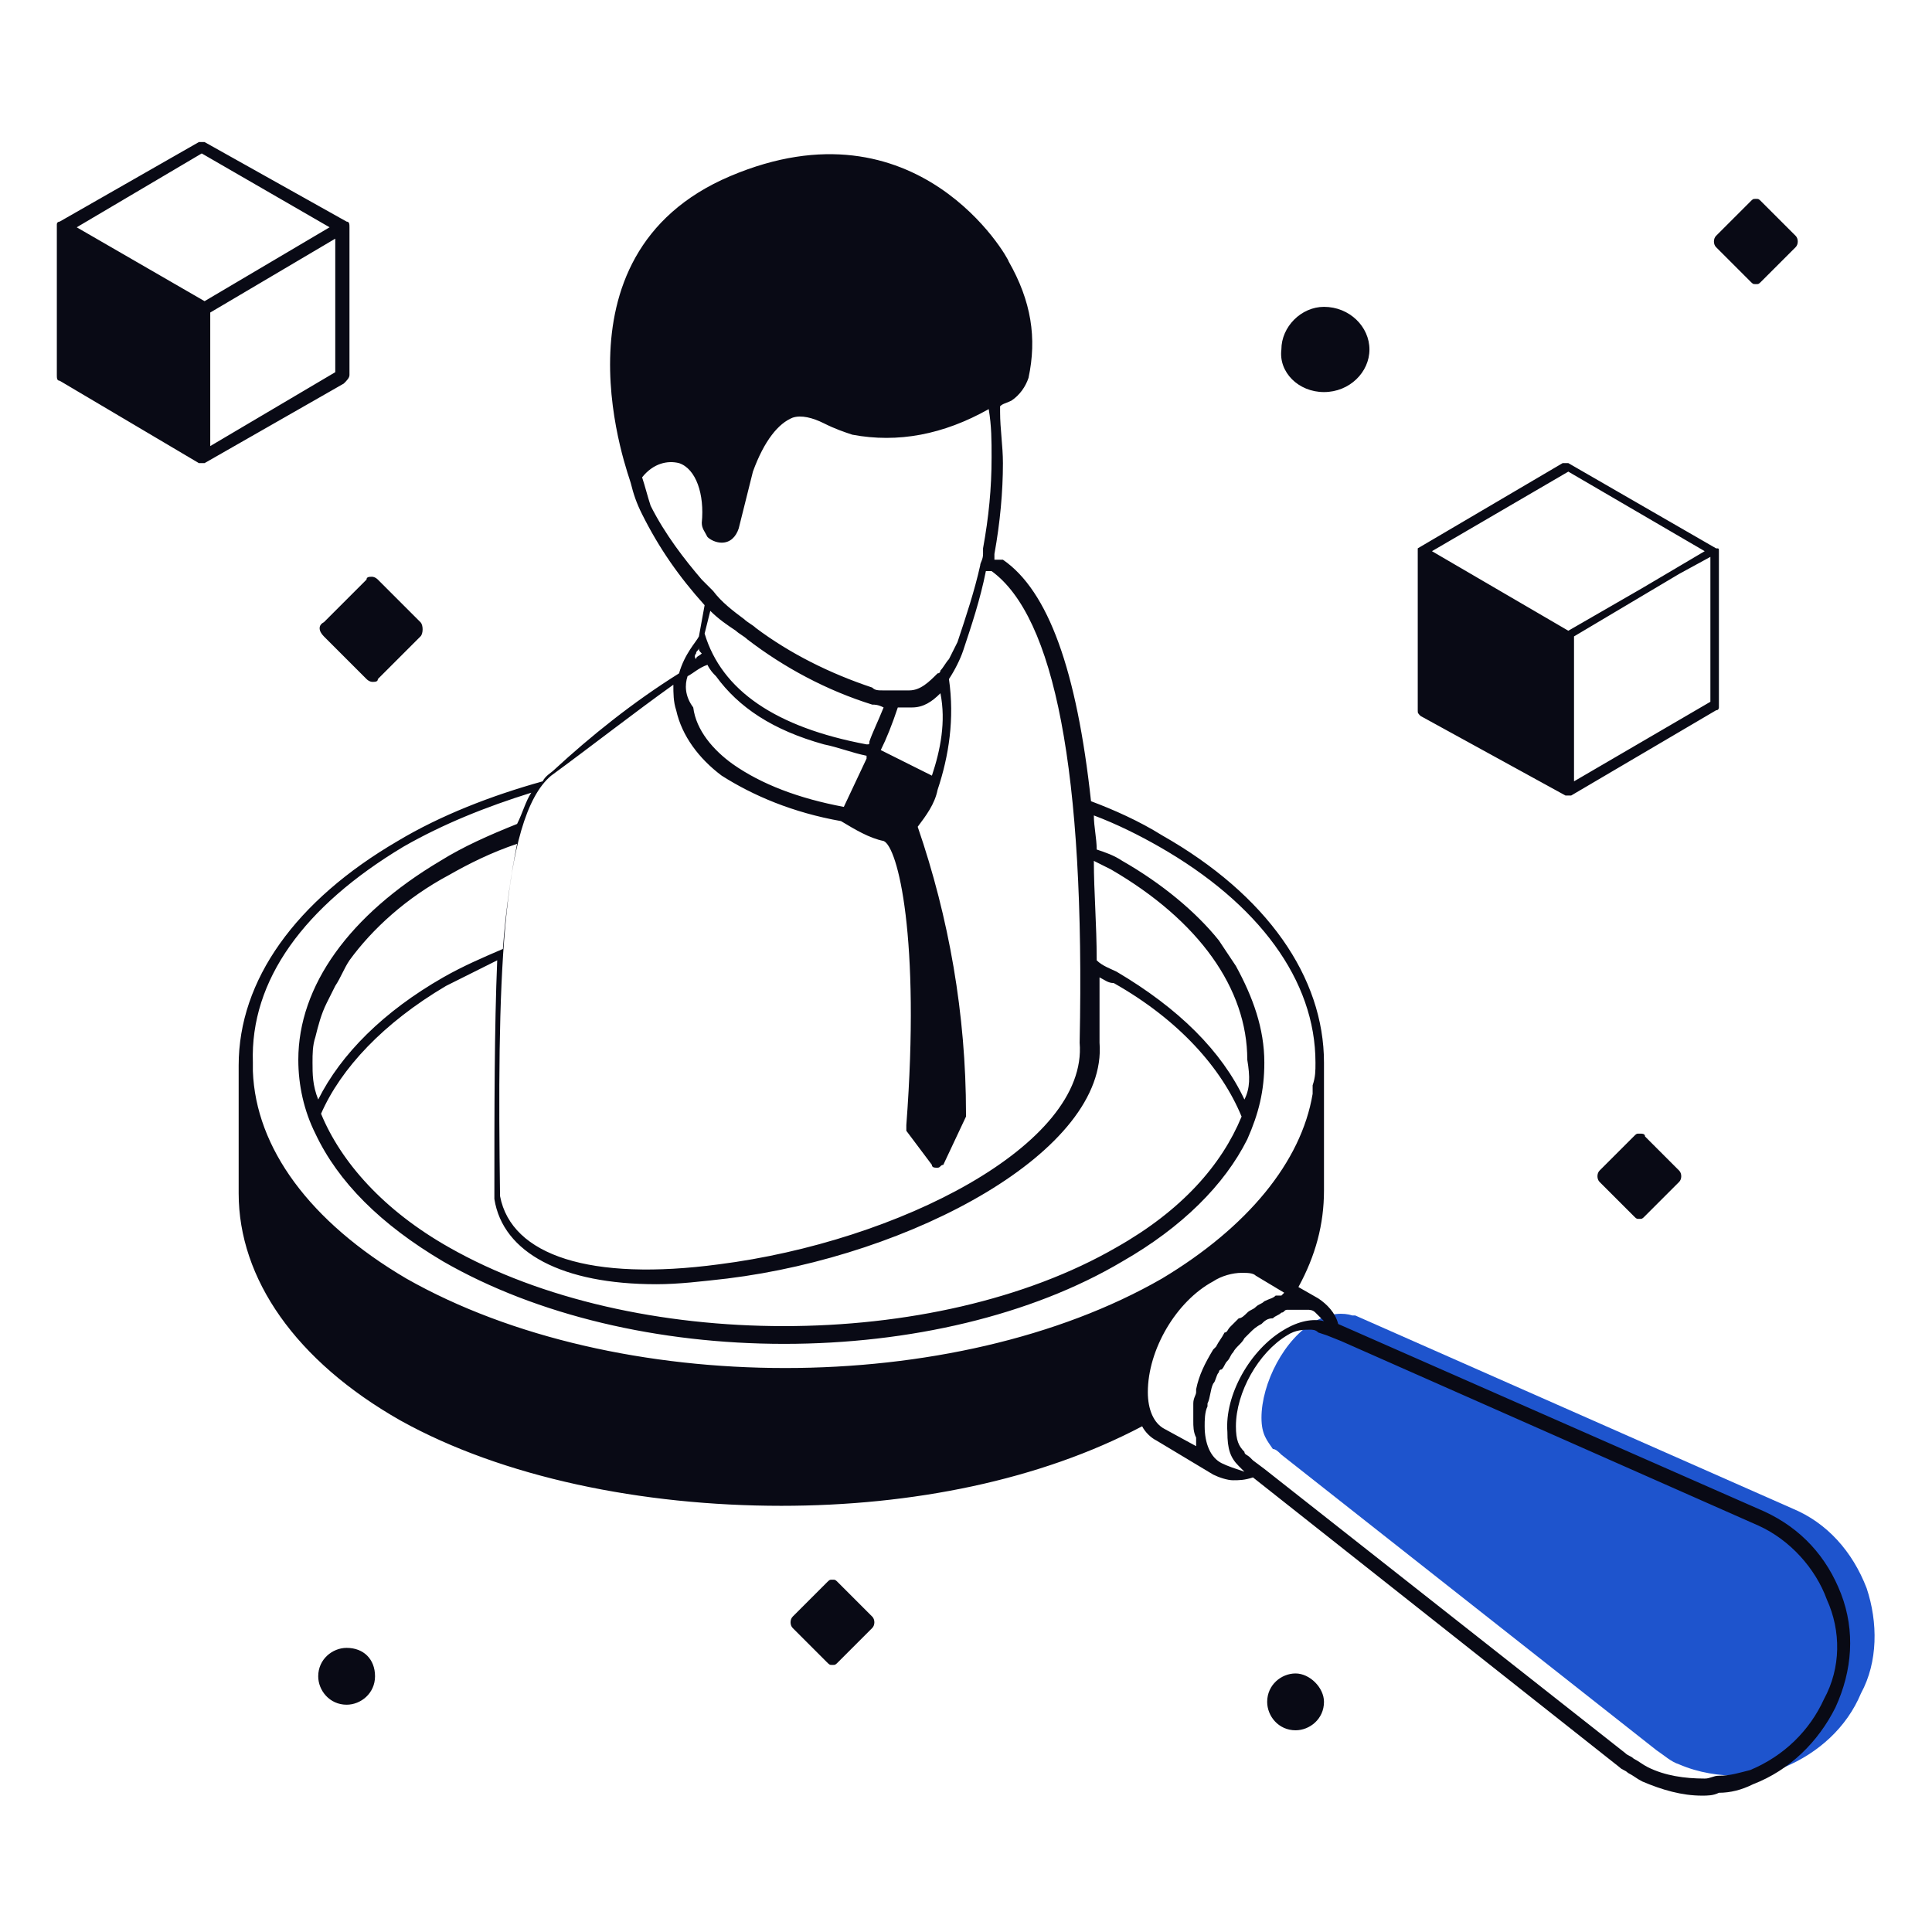 <svg width="96" height="96" viewBox="0 0 96 96" fill="none" xmlns="http://www.w3.org/2000/svg">
<path d="M92.471 84.141C91.765 85.835 90.353 87.106 88.659 87.812C88.094 87.953 87.671 88.094 87.106 88.094C86.823 88.094 86.541 88.235 86.4 88.235C85.412 88.235 84.424 88.094 83.435 87.671C83.012 87.529 82.729 87.247 82.306 86.965L63.671 72.282C63.529 72.141 63.388 72 63.247 72C62.965 71.576 62.682 71.294 62.682 70.447C62.682 68.753 63.812 66.494 65.365 65.647C66.071 65.224 66.776 65.224 67.2 65.365H67.341L89.082 74.965C90.776 75.671 92.047 77.082 92.753 78.918C93.318 80.612 93.318 82.588 92.471 84.141Z" fill="#1E54CD"/>
<path d="M91.482 79.2C90.776 77.365 89.506 75.953 87.671 75.106L66.494 65.788C66.353 65.224 65.929 64.8 65.506 64.518L64.518 63.953C65.365 62.4 65.788 60.847 65.788 59.153V52.8C65.788 48.565 62.965 44.471 57.741 41.506C56.612 40.8 55.341 40.235 54.212 39.812C53.506 33.318 52.094 29.365 49.835 27.812H49.694C49.553 27.812 49.553 27.812 49.412 27.812C49.412 27.671 49.412 27.671 49.412 27.529C49.694 25.977 49.835 24.424 49.835 23.012C49.835 22.165 49.694 21.318 49.694 20.471C49.694 20.329 49.694 20.329 49.694 20.188C49.835 20.047 49.977 20.047 50.259 19.906C50.682 19.623 50.965 19.2 51.106 18.776C51.529 16.8 51.247 14.965 50.118 12.988C50.118 12.847 45.6 4.8 36.282 8.753C26.965 12.706 31.341 23.859 31.341 24C31.482 24.565 31.623 24.988 31.906 25.553C32.753 27.247 33.741 28.659 35.012 30.071L34.729 31.623C34.588 31.906 34.023 32.471 33.741 33.459C31.482 34.871 29.365 36.565 27.529 38.259C27.388 38.4 27.106 38.541 26.965 38.824C24.424 39.529 21.882 40.518 19.765 41.788C14.682 44.753 11.859 48.706 11.859 52.941V59.294C11.859 63.529 14.682 67.624 19.906 70.588C24.988 73.412 31.906 74.823 38.824 74.823C45.318 74.823 51.671 73.553 56.753 70.871C56.894 71.153 57.176 71.435 57.459 71.576L60.282 73.271C60.565 73.412 60.988 73.553 61.271 73.553C61.553 73.553 61.835 73.553 62.259 73.412L80.471 87.812C80.612 87.953 80.753 87.953 80.894 88.094C81.177 88.235 81.318 88.376 81.6 88.518C82.588 88.941 83.576 89.224 84.565 89.224C84.847 89.224 85.129 89.224 85.412 89.082C85.977 89.082 86.541 88.941 87.106 88.659C88.941 87.953 90.353 86.541 91.2 84.847C92.047 83.012 92.188 81.035 91.482 79.2ZM61.835 54.635C60.706 52.235 58.588 50.118 55.482 48.282C55.2 48.141 54.776 48 54.494 47.718C54.494 45.882 54.353 44.329 54.353 42.776C54.635 42.918 54.918 43.059 55.2 43.2C59.577 45.741 61.977 49.129 61.977 52.659C62.118 53.506 62.118 54.071 61.835 54.635ZM15.529 52.8C15.529 52.377 15.529 51.953 15.671 51.529C15.812 50.965 15.953 50.4 16.235 49.835C16.377 49.553 16.518 49.271 16.659 48.988C16.941 48.565 17.082 48.141 17.365 47.718C18.494 46.165 20.188 44.612 22.306 43.482C23.294 42.918 24.424 42.353 25.694 41.929C25.412 43.341 25.129 45.176 24.988 47.153C24 47.577 23.012 48 22.023 48.565C19.059 50.259 16.941 52.377 15.812 54.635C15.529 53.929 15.529 53.365 15.529 52.8ZM22.165 48.988C23.012 48.565 23.859 48.141 24.706 47.718C24.565 51.106 24.565 55.059 24.565 59.577C24.988 62.259 27.953 63.812 32.612 63.812C33.741 63.812 34.871 63.671 36.141 63.529C45.318 62.4 55.059 57.176 54.635 51.812C54.635 50.682 54.635 49.694 54.635 48.565C54.918 48.706 55.059 48.847 55.341 48.847C58.588 50.682 60.706 53.082 61.694 55.482C60.706 57.882 58.729 60.141 55.482 61.977C46.447 67.2 31.482 67.2 22.306 61.977C19.059 60.141 16.941 57.741 15.953 55.341C16.941 53.082 19.059 50.824 22.165 48.988ZM32.329 25.129C32.188 24.706 32.047 24.141 31.906 23.718C32.471 23.012 33.176 22.871 33.741 23.012C34.588 23.294 35.012 24.565 34.871 25.977C34.871 26.259 35.012 26.4 35.153 26.682C35.294 26.823 35.577 26.965 35.859 26.965C36.282 26.965 36.565 26.682 36.706 26.259L37.412 23.435C37.977 21.882 38.682 21.035 39.388 20.753C39.812 20.612 40.377 20.753 40.941 21.035C41.506 21.318 41.929 21.459 42.353 21.6C44.612 22.023 46.871 21.6 49.129 20.329C49.271 21.177 49.271 21.882 49.271 22.729C49.271 24.282 49.129 25.694 48.847 27.247C48.847 27.388 48.847 27.529 48.847 27.529C48.847 27.812 48.706 27.953 48.706 28.094C48.423 29.365 48 30.635 47.577 31.906C47.435 32.188 47.294 32.471 47.153 32.753C47.012 32.894 46.871 33.176 46.729 33.318C46.729 33.318 46.729 33.459 46.588 33.459C46.165 33.882 45.741 34.306 45.176 34.306C45.035 34.306 44.894 34.306 44.753 34.306H44.612C44.471 34.306 44.329 34.306 44.047 34.306H43.906C43.623 34.306 43.482 34.306 43.341 34.165C41.224 33.459 39.247 32.471 37.553 31.2C37.412 31.059 37.129 30.918 36.988 30.776C36.423 30.353 35.859 29.929 35.435 29.365C35.294 29.224 35.012 28.941 34.871 28.8C34.023 27.812 33.035 26.541 32.329 25.129ZM46.306 38.541L45.459 38.118L43.765 37.271C44.047 36.706 44.329 36 44.612 35.153C44.894 35.153 45.035 35.153 45.318 35.153C45.882 35.153 46.306 34.871 46.729 34.447C47.012 35.859 46.729 37.271 46.306 38.541ZM34.165 33.6C34.447 33.459 34.729 33.176 35.153 33.035C35.294 33.318 35.435 33.459 35.577 33.6C36.706 35.153 38.4 36.282 40.941 36.988C41.647 37.129 42.353 37.412 43.059 37.553V37.694L41.929 40.094C39.671 39.671 37.835 38.965 36.423 37.977C35.435 37.271 34.588 36.282 34.447 35.153C34.023 34.588 34.023 34.023 34.165 33.6ZM36.565 31.341C36.706 31.482 36.988 31.623 37.129 31.765C38.965 33.176 41.082 34.306 43.341 35.012C43.482 35.012 43.623 35.012 43.906 35.153C43.623 35.859 43.341 36.423 43.2 36.847C43.2 36.988 43.2 36.988 43.059 36.988C38.541 36.141 35.859 34.306 35.012 31.482L35.294 30.353C35.718 30.776 36.141 31.059 36.565 31.341ZM34.588 32.471C34.588 32.329 34.729 32.329 34.729 32.188C34.729 32.329 34.729 32.329 34.871 32.471C34.729 32.612 34.588 32.612 34.588 32.753C34.447 32.612 34.588 32.471 34.588 32.471ZM33.459 34.023C33.459 34.447 33.459 34.871 33.6 35.294C33.882 36.565 34.729 37.694 35.859 38.541C37.412 39.529 39.388 40.377 41.788 40.8C42.494 41.224 43.2 41.647 43.906 41.788C44.612 42.071 45.741 46.588 45.035 55.906C45.035 56.047 45.035 56.047 45.035 56.188L46.306 57.882C46.306 58.023 46.447 58.023 46.588 58.023C46.729 58.023 46.729 57.882 46.871 57.882L48 55.482V55.341C48 50.4 47.153 45.6 45.6 41.082C46.023 40.518 46.447 39.953 46.588 39.247C47.153 37.553 47.435 35.718 47.153 33.741C47.435 33.318 47.718 32.753 47.859 32.329C48.282 31.059 48.706 29.788 48.988 28.377C49.129 28.377 49.129 28.377 49.271 28.377C52.377 30.635 53.929 38.259 53.647 51.812C54.071 56.894 44.612 61.694 35.718 62.824C29.365 63.671 25.412 62.4 24.847 59.435C24.706 49.271 24.847 40.659 27.388 38.541C29.506 36.988 31.482 35.435 33.459 34.023ZM20.047 42.071C22.023 40.941 24.141 40.094 26.4 39.388C26.118 39.812 25.977 40.377 25.694 40.941C24.282 41.506 23.012 42.071 21.882 42.776C17.365 45.459 14.823 48.988 14.823 52.659C14.823 53.929 15.106 55.2 15.671 56.329C16.8 58.729 18.918 60.847 22.023 62.682C26.682 65.365 32.753 66.776 38.965 66.776C45.176 66.776 51.247 65.365 55.765 62.682C58.729 60.988 60.847 58.871 61.977 56.612C62.541 55.341 62.824 54.212 62.824 52.8C62.824 51.106 62.259 49.553 61.412 48C61.129 47.577 60.847 47.153 60.565 46.729C59.435 45.318 57.741 43.906 55.765 42.776C55.341 42.494 54.918 42.353 54.494 42.212C54.494 41.647 54.353 41.082 54.353 40.518C55.482 40.941 56.612 41.506 57.6 42.071C62.541 44.894 65.365 48.706 65.365 52.8C65.365 53.224 65.365 53.506 65.224 53.929C65.224 54.071 65.224 54.212 65.224 54.353C64.659 57.741 61.977 60.988 57.741 63.529C47.435 69.459 30.635 69.459 20.188 63.529C15.388 60.706 12.706 57.035 12.565 53.224C12.565 53.082 12.565 52.941 12.565 52.8C12.424 48.706 15.106 45.035 20.047 42.071ZM57.882 71.012C57.318 70.729 57.035 70.023 57.035 69.177C57.035 67.059 58.447 64.659 60.282 63.671C60.706 63.388 61.271 63.247 61.694 63.247C61.977 63.247 62.259 63.247 62.4 63.388L63.812 64.235L63.671 64.376H63.529H63.388C63.247 64.518 63.106 64.518 62.824 64.659C62.682 64.8 62.541 64.8 62.4 64.941C62.259 65.082 62.118 65.082 61.977 65.224C61.835 65.365 61.694 65.506 61.553 65.506C61.412 65.647 61.271 65.788 61.129 65.929C60.988 66.071 60.988 66.212 60.847 66.212C60.706 66.494 60.565 66.635 60.423 66.918L60.282 67.059C59.859 67.765 59.577 68.329 59.435 69.035V69.177C59.435 69.318 59.294 69.459 59.294 69.741C59.294 69.882 59.294 70.023 59.294 70.306C59.294 70.447 59.294 70.447 59.294 70.588C59.294 70.871 59.294 71.153 59.435 71.435C59.435 71.435 59.435 71.435 59.435 71.576C59.435 71.718 59.435 71.718 59.435 71.859L57.882 71.012ZM60.706 72.706C60.141 72.424 59.859 71.718 59.859 70.871C59.859 70.588 59.859 70.165 60 69.882V69.741C60.141 69.459 60.141 69.035 60.282 68.753C60.423 68.612 60.423 68.329 60.565 68.188C60.565 68.188 60.565 68.047 60.706 68.047C60.847 67.906 60.847 67.765 60.988 67.624C61.129 67.482 61.129 67.341 61.271 67.2C61.412 66.918 61.694 66.776 61.835 66.494C61.977 66.353 61.977 66.353 62.118 66.212C62.259 66.071 62.4 65.929 62.682 65.788C62.824 65.647 62.965 65.506 63.247 65.506C63.388 65.365 63.529 65.365 63.671 65.224C63.812 65.224 63.812 65.082 63.953 65.082C64.094 65.082 64.094 65.082 64.235 65.082C64.376 65.082 64.518 65.082 64.659 65.082C64.8 65.082 64.8 65.082 64.941 65.082C65.082 65.082 65.224 65.082 65.365 65.224C65.506 65.365 65.647 65.506 65.788 65.647C65.224 65.506 64.518 65.647 63.812 66.071C62.118 67.059 60.847 69.318 60.988 71.153C60.988 72 61.129 72.424 61.553 72.847C61.694 72.988 61.694 72.988 61.835 73.129C61.412 72.988 60.988 72.847 60.706 72.706ZM90.635 84.424C89.929 85.977 88.659 87.247 86.965 87.953C86.4 88.094 85.977 88.235 85.412 88.235C85.129 88.235 84.988 88.376 84.706 88.376C83.718 88.376 82.729 88.235 81.882 87.812C81.6 87.671 81.459 87.529 81.177 87.388C81.035 87.247 80.894 87.247 80.753 87.106L62.824 72.988L62.259 72.565L62.118 72.424C61.977 72.282 61.835 72.282 61.835 72.141C61.553 71.859 61.412 71.576 61.412 70.871C61.412 69.177 62.541 67.2 63.953 66.353C64.376 66.071 64.8 66.071 65.082 66.071C65.224 66.071 65.365 66.071 65.506 66.212L65.929 66.353L66.635 66.635L87.388 75.812C88.941 76.518 90.212 77.929 90.776 79.482C91.482 81.035 91.482 82.871 90.635 84.424ZM77.788 39.529C77.929 39.529 77.929 39.529 78.071 39.529L85.271 35.294C85.412 35.294 85.412 35.153 85.412 35.153V27.388C85.412 27.247 85.412 27.247 85.271 27.247L77.929 23.012C77.788 23.012 77.788 23.012 77.647 23.012L70.447 27.247C70.447 27.247 70.447 27.247 70.447 27.388C70.447 27.388 70.447 27.388 70.447 27.529V35.294C70.447 35.435 70.447 35.435 70.588 35.577L77.788 39.529ZM78.212 38.824V38.118V31.623L83.435 28.518L84.988 27.671V34.871L78.212 38.824ZM77.929 23.435L84.706 27.388L81.6 29.224L77.929 31.341L71.153 27.388L77.929 23.435ZM17.365 18.635V11.294C17.365 11.153 17.365 11.012 17.224 11.012L10.165 7.059C10.024 7.059 9.882 7.059 9.882 7.059L2.965 11.012C2.965 11.012 2.824 11.012 2.824 11.153C2.824 11.153 2.824 11.153 2.824 11.294V18.635C2.824 18.776 2.824 18.918 2.965 18.918L9.882 23.012H10.024H10.165L17.082 19.059C17.224 18.918 17.365 18.776 17.365 18.635ZM10.024 7.624L16.377 11.294L10.165 14.965L3.812 11.294L10.024 7.624ZM16.659 18.494L10.447 22.165V20.329V15.529L16.659 11.859V18.494ZM65.788 19.482C67.059 19.482 68.047 18.494 68.047 17.365C68.047 16.235 67.059 15.247 65.788 15.247C64.659 15.247 63.671 16.235 63.671 17.365C63.529 18.494 64.518 19.482 65.788 19.482ZM81.459 56.329C81.318 56.329 81.318 56.329 81.177 56.471L79.482 58.165C79.341 58.306 79.341 58.588 79.482 58.729L81.177 60.423C81.318 60.565 81.318 60.565 81.459 60.565C81.6 60.565 81.6 60.565 81.741 60.423L83.435 58.729C83.576 58.588 83.576 58.306 83.435 58.165L81.741 56.471C81.741 56.329 81.6 56.329 81.459 56.329ZM41.647 78.635C41.506 78.494 41.506 78.494 41.365 78.494C41.224 78.494 41.224 78.494 41.082 78.635L39.388 80.329C39.247 80.471 39.247 80.753 39.388 80.894L41.082 82.588C41.224 82.729 41.224 82.729 41.365 82.729C41.506 82.729 41.506 82.729 41.647 82.588L43.341 80.894C43.482 80.753 43.482 80.471 43.341 80.329L41.647 78.635ZM86.965 13.976C87.106 14.118 87.106 14.118 87.247 14.118C87.388 14.118 87.388 14.118 87.529 13.976L89.224 12.282C89.365 12.141 89.365 11.859 89.224 11.718L87.529 10.024C87.388 9.882 87.388 9.882 87.247 9.882C87.106 9.882 87.106 9.882 86.965 10.024L85.271 11.718C85.129 11.859 85.129 12.141 85.271 12.282L86.965 13.976ZM16.094 31.623L18.212 33.741C18.353 33.882 18.494 33.882 18.494 33.882C18.635 33.882 18.776 33.882 18.776 33.741L20.894 31.623C21.035 31.482 21.035 31.059 20.894 30.918L18.776 28.8C18.635 28.659 18.494 28.659 18.494 28.659C18.353 28.659 18.212 28.659 18.212 28.8L16.094 30.918C15.812 31.059 15.812 31.341 16.094 31.623ZM17.224 81.882C16.518 81.882 15.812 82.447 15.812 83.294C15.812 84 16.377 84.706 17.224 84.706C17.929 84.706 18.635 84.141 18.635 83.294C18.635 82.447 18.071 81.882 17.224 81.882Z" fill="#090A15"/>
<path d="M64.376 83.153C63.671 83.153 62.965 83.718 62.965 84.565C62.965 85.271 63.529 85.977 64.376 85.977C65.082 85.977 65.788 85.412 65.788 84.565C65.788 83.859 65.082 83.153 64.376 83.153Z" fill="#090A15"/>
</svg>
